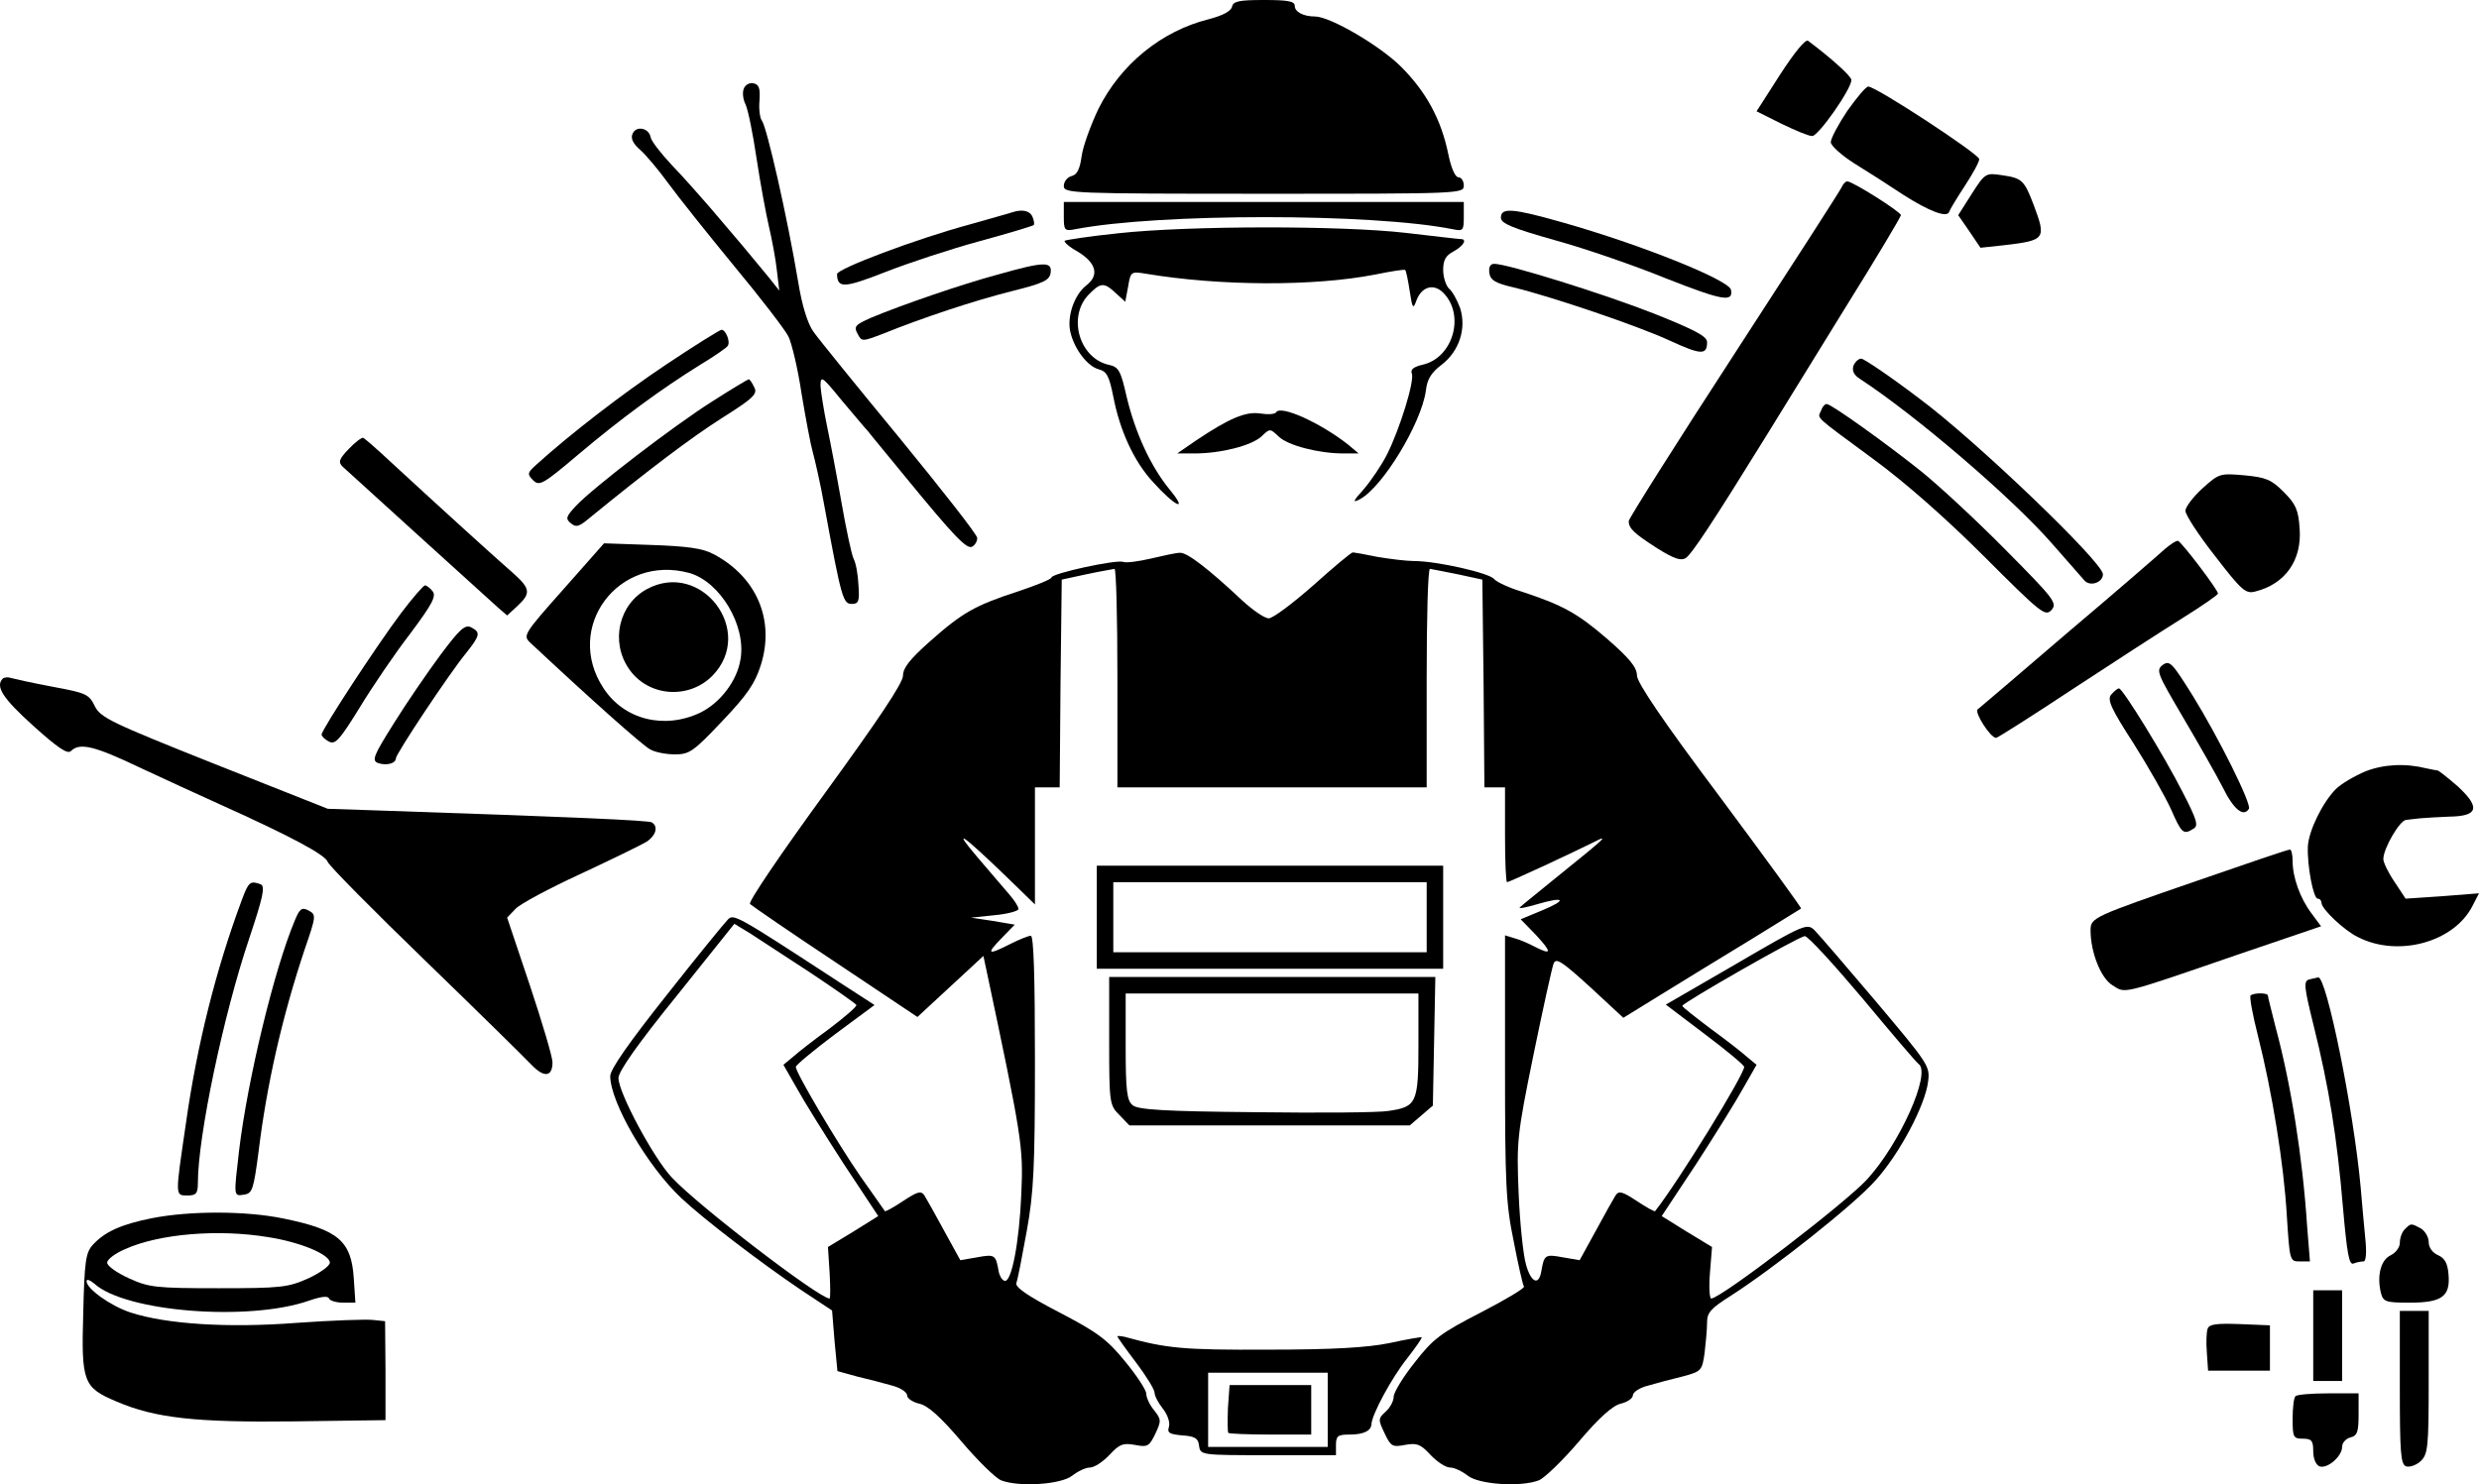 <?xml version="1.0" encoding="UTF-8" standalone="no"?>
<svg
   xmlns:dc="http://purl.org/dc/elements/1.1/"
   xmlns:cc="http://creativecommons.org/ns#"
   xmlns:rdf="http://www.w3.org/1999/02/22-rdf-syntax-ns#"
   xmlns:svg="http://www.w3.org/2000/svg"
   xmlns="http://www.w3.org/2000/svg"
   xmlns:sodipodi="http://sodipodi.sourceforge.net/DTD/sodipodi-0.dtd"
   xmlns:inkscape="http://www.inkscape.org/namespaces/inkscape"
   version="1.0"
   width="601.189pt"
   height="360.053pt"
   viewBox="0 0 601.189 360.053"
   preserveAspectRatio="xMidYMid meet"
   id="svg200"
   sodipodi:docname="Logo_2.svg"
   inkscape:version="0.92.2 (5c3e80d, 2017-08-06)">
  <defs
     id="defs204" />
  <sodipodi:namedview
     pagecolor="#ffffff"
     bordercolor="#666666"
     borderopacity="1"
     objecttolerance="10"
     gridtolerance="10"
     guidetolerance="10"
     inkscape:pageopacity="0"
     inkscape:pageshadow="2"
     inkscape:window-width="1858"
     inkscape:window-height="1058"
     id="namedview202"
     showgrid="false"
     inkscape:zoom="1.3524341"
     inkscape:cx="410.79925"
     inkscape:cy="293.53245"
     inkscape:window-x="-8"
     inkscape:window-y="92"
     inkscape:window-maximized="1"
     inkscape:current-layer="svg200" />
  <g
     transform="matrix(0.1,0,0,-0.1,-31.011,453)"
     id="g198"
     style="opacity:1;vector-effect:none;fill:#000000;fill-opacity:1;stroke:none;stroke-width:1;stroke-linecap:butt;stroke-linejoin:miter;stroke-miterlimit:4;stroke-dasharray:none;stroke-dashoffset:0;stroke-opacity:1">
    <path
       d="m 3298,4514 c -2,-11 -23,-22 -58,-31 -114,-29 -212,-109 -266,-217 -19,-40 -38,-92 -41,-116 -4,-30 -11,-44 -24,-47 -11,-3 -19,-14 -19,-24 0,-18 17,-19 485,-19 478,0 485,0 485,20 0,11 -6,20 -13,20 -8,0 -18,23 -25,58 -17,82 -53,149 -114,210 -51,51 -172,122 -209,122 -28,0 -49,11 -49,26 0,11 -17,14 -74,14 -61,0 -75,-3 -78,-16 z"
       id="path110"
       style="vector-effect:none;fill:#000000;fill-opacity:1;stroke:none;stroke-width:1;stroke-linecap:butt;stroke-linejoin:miter;stroke-miterlimit:4;stroke-dasharray:none;stroke-dashoffset:0;stroke-opacity:1"
       inkscape:connector-curvature="0" />
    <path
       d="m 4627,4349 -57,-89 60,-30 c 33,-16 66,-30 75,-30 15,0 95,114 95,136 0,9 -49,53 -105,95 -6,5 -33,-28 -68,-82 z"
       id="path112"
       style="vector-effect:none;fill:#000000;fill-opacity:1;stroke:none;stroke-width:1;stroke-linecap:butt;stroke-linejoin:miter;stroke-miterlimit:4;stroke-dasharray:none;stroke-dashoffset:0;stroke-opacity:1"
       inkscape:connector-curvature="0" />
    <path
       d="m 2114,4315 c -4,-9 -2,-26 4,-38 6,-12 18,-71 27,-132 9,-60 23,-135 30,-165 7,-30 16,-77 19,-105 l 6,-50 -27,34 c -16,19 -44,53 -63,76 -19,22 -55,65 -80,94 -25,29 -66,75 -92,102 -25,27 -48,56 -50,66 -4,23 -36,29 -44,8 -5,-11 2,-24 18,-38 14,-12 45,-49 69,-82 24,-33 96,-123 160,-201 64,-77 123,-154 131,-170 8,-16 23,-78 32,-139 10,-60 22,-124 27,-141 5,-18 19,-78 29,-135 41,-223 45,-234 66,-234 16,0 19,6 16,45 -1,25 -6,54 -12,65 -5,11 -18,72 -29,135 -11,63 -27,147 -35,185 -8,39 -15,83 -16,98 0,27 3,25 52,-35 29,-34 57,-68 63,-74 5,-7 46,-56 90,-110 118,-144 150,-178 163,-170 7,4 12,13 12,21 0,8 -85,116 -188,242 -103,125 -198,242 -209,258 -14,19 -28,64 -37,120 -27,161 -76,375 -88,392 -5,6 -8,28 -6,49 2,30 -1,39 -15,42 -9,2 -20,-4 -23,-13 z"
       id="path114"
       style="vector-effect:none;fill:#000000;fill-opacity:1;stroke:none;stroke-width:1;stroke-linecap:butt;stroke-linejoin:miter;stroke-miterlimit:4;stroke-dasharray:none;stroke-dashoffset:0;stroke-opacity:1"
       inkscape:connector-curvature="0" />
    <path
       d="m 4790,4261 c -22,-33 -40,-67 -40,-76 0,-8 26,-32 58,-52 31,-19 84,-53 117,-75 64,-41 107,-57 112,-42 2,6 19,34 38,63 19,29 35,58 35,65 0,12 -250,176 -269,176 -6,0 -28,-27 -51,-59 z"
       id="path116"
       style="vector-effect:none;fill:#000000;fill-opacity:1;stroke:none;stroke-width:1;stroke-linecap:butt;stroke-linejoin:miter;stroke-miterlimit:4;stroke-dasharray:none;stroke-dashoffset:0;stroke-opacity:1"
       inkscape:connector-curvature="0" />
    <path
       d="m 5092,4060 -33,-52 27,-39 27,-40 56,6 c 102,12 104,15 73,98 -23,60 -28,65 -77,72 -39,6 -41,5 -73,-45 z"
       id="path118"
       style="vector-effect:none;fill:#000000;fill-opacity:1;stroke:none;stroke-width:1;stroke-linecap:butt;stroke-linejoin:miter;stroke-miterlimit:4;stroke-dasharray:none;stroke-dashoffset:0;stroke-opacity:1"
       inkscape:connector-curvature="0" />
    <path
       d="m 4777,4077 c -2,-6 -120,-189 -261,-406 -141,-217 -256,-399 -256,-405 0,-18 13,-30 69,-66 40,-25 57,-31 69,-24 15,10 64,84 197,299 34,55 121,196 193,313 73,117 132,216 132,220 0,8 -117,82 -130,82 -4,0 -10,-6 -13,-13 z"
       id="path120"
       style="vector-effect:none;fill:#000000;fill-opacity:1;stroke:none;stroke-width:1;stroke-linecap:butt;stroke-linejoin:miter;stroke-miterlimit:4;stroke-dasharray:none;stroke-dashoffset:0;stroke-opacity:1"
       inkscape:connector-curvature="0" />
    <path
       d="m 2890,4004 c 0,-33 2,-35 28,-30 202,39 720,39 915,0 25,-5 27,-4 27,30 v 36 h -485 -485 z"
       id="path122"
       style="vector-effect:none;fill:#000000;fill-opacity:1;stroke:none;stroke-width:1;stroke-linecap:butt;stroke-linejoin:miter;stroke-miterlimit:4;stroke-dasharray:none;stroke-dashoffset:0;stroke-opacity:1"
       inkscape:connector-curvature="0" />
    <path
       d="m 2765,4015 c -5,-2 -53,-15 -105,-30 -129,-35 -320,-107 -320,-120 1,-35 17,-34 117,5 56,22 159,56 229,75 70,19 129,37 131,39 2,2 1,11 -3,20 -6,15 -25,19 -49,11 z"
       id="path124"
       style="vector-effect:none;fill:#000000;fill-opacity:1;stroke:none;stroke-width:1;stroke-linecap:butt;stroke-linejoin:miter;stroke-miterlimit:4;stroke-dasharray:none;stroke-dashoffset:0;stroke-opacity:1"
       inkscape:connector-curvature="0" />
    <path
       d="m 3950,4002 c 0,-14 26,-25 132,-55 73,-20 194,-62 270,-93 135,-53 162,-58 156,-27 -5,24 -220,110 -407,163 -123,35 -151,37 -151,12 z"
       id="path126"
       style="vector-effect:none;fill:#000000;fill-opacity:1;stroke:none;stroke-width:1;stroke-linecap:butt;stroke-linejoin:miter;stroke-miterlimit:4;stroke-dasharray:none;stroke-dashoffset:0;stroke-opacity:1"
       inkscape:connector-curvature="0" />
    <path
       d="m 3021,3964 c -68,-7 -126,-16 -129,-18 -2,-3 11,-15 31,-26 45,-27 54,-57 22,-82 -30,-23 -48,-77 -39,-114 10,-42 42,-83 69,-90 19,-5 25,-16 35,-66 16,-83 50,-157 96,-207 54,-60 87,-75 41,-19 -46,56 -84,138 -105,227 -14,62 -19,71 -43,76 -71,16 -100,115 -50,169 30,31 38,32 67,5 l 23,-21 7,37 c 6,36 7,37 43,31 180,-30 407,-31 556,-2 39,8 71,13 73,11 2,-2 7,-25 11,-52 6,-39 8,-44 15,-25 12,36 42,46 66,22 54,-54 24,-159 -51,-175 -20,-5 -29,-11 -25,-21 7,-18 -29,-134 -60,-196 -13,-26 -39,-64 -56,-84 -27,-30 -29,-35 -10,-25 55,29 149,184 160,263 3,28 13,44 38,63 43,33 61,88 45,138 -7,19 -19,41 -27,47 -7,7 -14,27 -14,45 0,24 6,35 25,45 24,13 34,30 18,30 -5,0 -64,7 -133,15 -155,18 -526,18 -699,-1 z"
       id="path128"
       style="vector-effect:none;fill:#000000;fill-opacity:1;stroke:none;stroke-width:1;stroke-linecap:butt;stroke-linejoin:miter;stroke-miterlimit:4;stroke-dasharray:none;stroke-dashoffset:0;stroke-opacity:1"
       inkscape:connector-curvature="0" />
    <path
       d="m 2730,3864 c -89,-24 -234,-74 -308,-105 -38,-17 -42,-21 -32,-39 10,-19 11,-19 63,1 94,38 220,80 312,103 76,19 90,26 93,44 4,28 -15,28 -128,-4 z"
       id="path130"
       style="vector-effect:none;fill:#000000;fill-opacity:1;stroke:none;stroke-width:1;stroke-linecap:butt;stroke-linejoin:miter;stroke-miterlimit:4;stroke-dasharray:none;stroke-dashoffset:0;stroke-opacity:1"
       inkscape:connector-curvature="0" />
    <path
       d="m 3922,3868 c 2,-17 14,-25 58,-35 98,-24 303,-94 379,-129 76,-35 91,-36 91,-4 0,14 -28,29 -128,69 -122,48 -356,121 -388,121 -10,0 -14,-8 -12,-22 z"
       id="path132"
       style="vector-effect:none;fill:#000000;fill-opacity:1;stroke:none;stroke-width:1;stroke-linecap:butt;stroke-linejoin:miter;stroke-miterlimit:4;stroke-dasharray:none;stroke-dashoffset:0;stroke-opacity:1"
       inkscape:connector-curvature="0" />
    <path
       d="m 1926,3646 c -109,-73 -232,-168 -315,-243 -22,-20 -23,-23 -8,-38 15,-15 24,-10 109,62 103,87 201,159 296,218 35,21 65,42 67,46 7,10 -5,39 -15,39 -4,0 -65,-38 -134,-84 z"
       id="path134"
       style="vector-effect:none;fill:#000000;fill-opacity:1;stroke:none;stroke-width:1;stroke-linecap:butt;stroke-linejoin:miter;stroke-miterlimit:4;stroke-dasharray:none;stroke-dashoffset:0;stroke-opacity:1"
       inkscape:connector-curvature="0" />
    <path
       d="m 4805,3643 c -4,-13 1,-23 17,-33 133,-87 366,-286 464,-398 37,-42 73,-83 79,-90 14,-16 45,-5 45,15 0,29 -310,326 -445,426 -71,54 -135,97 -141,97 -7,0 -15,-8 -19,-17 z"
       id="path136"
       style="vector-effect:none;fill:#000000;fill-opacity:1;stroke:none;stroke-width:1;stroke-linecap:butt;stroke-linejoin:miter;stroke-miterlimit:4;stroke-dasharray:none;stroke-dashoffset:0;stroke-opacity:1"
       inkscape:connector-curvature="0" />
    <path
       d="m 2037,3556 c -93,-59 -285,-206 -330,-253 -24,-26 -26,-31 -13,-42 13,-11 20,-9 44,11 143,117 249,197 323,244 78,49 87,59 78,75 -5,11 -11,19 -13,19 -2,0 -42,-24 -89,-54 z"
       id="path138"
       style="vector-effect:none;fill:#000000;fill-opacity:1;stroke:none;stroke-width:1;stroke-linecap:butt;stroke-linejoin:miter;stroke-miterlimit:4;stroke-dasharray:none;stroke-dashoffset:0;stroke-opacity:1"
       inkscape:connector-curvature="0" />
    <path
       d="m 4726,3533 c -8,-19 -19,-9 129,-118 75,-55 175,-143 267,-235 138,-138 148,-146 163,-130 15,17 7,27 -112,147 -70,71 -162,156 -203,189 -85,68 -219,164 -230,164 -5,0 -11,-8 -14,-17 z"
       id="path140"
       style="vector-effect:none;fill:#000000;fill-opacity:1;stroke:none;stroke-width:1;stroke-linecap:butt;stroke-linejoin:miter;stroke-miterlimit:4;stroke-dasharray:none;stroke-dashoffset:0;stroke-opacity:1"
       inkscape:connector-curvature="0" />
    <path
       d="m 3405,3530 c -3,-5 -20,-6 -39,-3 -35,5 -74,-11 -156,-66 l -45,-31 h 42 c 64,0 138,19 162,41 21,20 21,20 42,0 23,-22 98,-41 157,-41 h 37 l -25,21 c -67,53 -164,97 -175,79 z"
       id="path142"
       style="vector-effect:none;fill:#000000;fill-opacity:1;stroke:none;stroke-width:1;stroke-linecap:butt;stroke-linejoin:miter;stroke-miterlimit:4;stroke-dasharray:none;stroke-dashoffset:0;stroke-opacity:1"
       inkscape:connector-curvature="0" />
    <path
       d="m 1156,3441 c -24,-25 -26,-32 -15,-43 17,-16 345,-313 377,-342 l 22,-19 25,23 c 33,31 32,42 -12,81 -37,32 -179,161 -296,269 -32,30 -62,56 -66,58 -4,1 -20,-11 -35,-27 z"
       id="path144"
       style="vector-effect:none;fill:#000000;fill-opacity:1;stroke:none;stroke-width:1;stroke-linecap:butt;stroke-linejoin:miter;stroke-miterlimit:4;stroke-dasharray:none;stroke-dashoffset:0;stroke-opacity:1"
       inkscape:connector-curvature="0" />
    <path
       d="m 5651,3345 c -22,-20 -41,-45 -41,-54 0,-10 32,-59 72,-110 64,-83 74,-92 97,-86 73,18 114,76 108,153 -3,45 -9,59 -39,89 -30,30 -43,35 -95,40 -59,5 -61,5 -102,-32 z"
       id="path146"
       style="vector-effect:none;fill:#000000;fill-opacity:1;stroke:none;stroke-width:1;stroke-linecap:butt;stroke-linejoin:miter;stroke-miterlimit:4;stroke-dasharray:none;stroke-dashoffset:0;stroke-opacity:1"
       inkscape:connector-curvature="0" />
    <path
       d="m 5560,3198 c -14,-13 -119,-104 -235,-202 -115,-99 -214,-183 -219,-187 -8,-7 31,-69 45,-69 3,0 87,53 185,118 99,65 218,142 266,172 48,30 87,57 87,60 1,8 -88,125 -97,128 -4,1 -18,-8 -32,-20 z"
       id="path148"
       style="vector-effect:none;fill:#000000;fill-opacity:1;stroke:none;stroke-width:1;stroke-linecap:butt;stroke-linejoin:miter;stroke-miterlimit:4;stroke-dasharray:none;stroke-dashoffset:0;stroke-opacity:1"
       inkscape:connector-curvature="0" />
    <path
       d="m 1676,3100 c -96,-108 -98,-112 -80,-129 141,-132 273,-250 291,-259 12,-7 39,-12 60,-12 35,0 45,7 114,80 61,64 80,92 94,136 35,110 -10,215 -115,270 -26,14 -64,19 -150,22 l -115,4 z m 306,40 c 74,-21 138,-127 124,-209 -8,-52 -49,-106 -98,-130 -87,-41 -184,-17 -234,59 -98,148 36,327 208,280 z"
       id="path150"
       style="vector-effect:none;fill:#000000;fill-opacity:1;stroke:none;stroke-width:1;stroke-linecap:butt;stroke-linejoin:miter;stroke-miterlimit:4;stroke-dasharray:none;stroke-dashoffset:0;stroke-opacity:1"
       inkscape:connector-curvature="0" />
    <path
       d="m 1879,3101 c -68,-37 -89,-127 -44,-193 46,-68 145,-76 203,-17 105,108 -27,281 -159,210 z"
       id="path152"
       style="vector-effect:none;fill:#000000;fill-opacity:1;stroke:none;stroke-width:1;stroke-linecap:butt;stroke-linejoin:miter;stroke-miterlimit:4;stroke-dasharray:none;stroke-dashoffset:0;stroke-opacity:1"
       inkscape:connector-curvature="0" />
    <path
       d="m 3101,3175 c -30,-7 -60,-11 -67,-8 -17,6 -174,-28 -174,-38 0,-4 -37,-19 -82,-34 -104,-34 -134,-51 -214,-122 -47,-42 -64,-63 -64,-82 0,-18 -62,-110 -190,-286 -104,-143 -186,-263 -181,-268 4,-4 97,-68 207,-141 l 199,-133 80,74 80,74 6,-28 c 88,-415 91,-435 86,-548 -5,-120 -24,-218 -41,-212 -6,2 -12,12 -14,23 -7,40 -9,42 -52,34 l -41,-7 -39,71 c -21,39 -43,78 -48,86 -8,12 -16,10 -51,-13 -24,-16 -44,-27 -45,-25 -1,2 -28,40 -59,84 -58,84 -157,252 -157,266 0,4 43,40 95,79 l 96,71 -88,57 c -248,162 -254,165 -268,150 -8,-8 -75,-90 -149,-184 -92,-116 -135,-178 -136,-195 0,-64 90,-219 172,-296 54,-51 190,-155 289,-222 l 77,-51 6,-74 7,-73 47,-13 c 26,-6 64,-16 85,-22 20,-5 37,-16 37,-24 0,-7 13,-16 29,-20 21,-4 52,-32 103,-92 40,-47 83,-89 96,-94 44,-17 145,-10 172,11 14,11 33,20 43,20 11,0 32,14 48,31 24,26 33,29 61,24 31,-6 35,-4 50,27 15,32 14,35 -3,57 -11,13 -19,31 -19,40 0,9 -23,44 -51,78 -44,54 -67,71 -161,120 -77,40 -107,61 -103,71 3,7 14,64 25,125 17,94 20,154 20,414 0,203 -3,303 -10,303 -6,0 -28,-9 -50,-20 -55,-28 -59,-25 -21,14 l 32,33 -53,9 -53,8 58,6 c 31,3 57,10 57,15 0,6 -10,21 -22,35 -12,14 -46,54 -77,90 -63,74 -39,58 67,-44 l 72,-70 v 142 142 h 30 30 l 2,252 3,252 60,13 c 33,7 63,12 68,13 4,0 7,-119 7,-265 v -265 h 375 375 v 265 c 0,146 3,265 8,265 4,-1 34,-6 67,-13 l 60,-13 3,-252 2,-252 h 25 25 v -115 c 0,-63 2,-115 5,-115 5,0 154,69 210,97 39,20 29,11 -80,-77 -49,-40 -94,-76 -99,-81 -5,-4 13,-1 40,7 68,20 77,12 15,-14 l -53,-22 36,-37 c 40,-43 40,-51 -1,-30 -15,8 -38,18 -50,21 l -23,7 v -319 c 0,-283 2,-332 21,-423 11,-57 22,-106 25,-110 2,-4 -45,-32 -105,-63 -97,-50 -115,-63 -160,-121 -28,-35 -51,-73 -51,-83 0,-11 -9,-27 -19,-36 -19,-17 -19,-20 -3,-53 15,-32 19,-34 50,-28 28,5 37,2 61,-24 16,-17 37,-31 48,-31 10,0 29,-9 43,-20 27,-21 128,-28 172,-11 13,5 57,47 97,94 50,59 83,88 102,92 16,4 29,13 29,20 0,8 17,19 38,24 20,6 58,16 83,22 45,12 47,14 53,57 3,25 6,58 6,74 0,24 9,34 58,65 103,66 299,221 350,279 59,65 121,183 128,240 5,38 1,43 -126,194 -72,85 -139,163 -149,173 -18,18 -24,16 -190,-81 l -171,-99 95,-72 c 52,-39 95,-75 95,-79 0,-19 -158,-276 -216,-350 -1,-2 -21,9 -45,25 -35,23 -43,25 -51,13 -5,-8 -27,-47 -48,-86 l -39,-71 -41,7 c -43,8 -45,6 -52,-34 -6,-36 -25,-27 -37,16 -7,24 -15,102 -18,174 -5,125 -4,139 36,335 23,112 45,212 49,222 6,14 20,5 88,-57 l 81,-75 94,58 c 52,32 148,91 214,131 66,41 121,75 123,76 2,1 -87,123 -197,271 -138,184 -200,276 -201,294 0,20 -18,42 -72,89 -73,63 -108,82 -208,115 -30,9 -60,23 -66,30 -11,15 -140,44 -194,44 -19,0 -59,5 -89,10 -29,6 -57,11 -60,11 -4,0 -47,-36 -96,-80 -50,-44 -98,-80 -108,-80 -10,0 -39,20 -65,44 -81,76 -133,116 -150,115 -10,0 -41,-7 -71,-14 z M 2276,2170 c 60,-40 110,-75 111,-78 1,-4 -28,-29 -65,-57 -37,-27 -77,-58 -89,-69 l -23,-19 32,-56 c 17,-31 68,-113 114,-184 l 84,-127 -61,-38 -61,-37 4,-62 c 2,-35 2,-63 0,-63 -25,0 -319,225 -383,294 -44,47 -129,205 -129,241 0,16 47,83 141,199 l 140,175 38,-23 c 21,-14 87,-57 147,-96 z m 2551,-62 c 70,-84 131,-156 136,-159 31,-22 -46,-194 -125,-280 -53,-58 -355,-289 -378,-289 -4,0 -6,28 -3,63 l 5,62 -61,37 -61,38 84,127 c 46,71 97,153 114,184 l 32,56 -23,19 c -12,11 -52,42 -89,69 -37,28 -68,52 -68,55 0,7 283,169 297,169 7,1 70,-68 140,-151 z"
       id="path154"
       style="vector-effect:none;fill:#000000;fill-opacity:1;stroke:none;stroke-width:1;stroke-linecap:butt;stroke-linejoin:miter;stroke-miterlimit:4;stroke-dasharray:none;stroke-dashoffset:0;stroke-opacity:1"
       inkscape:connector-curvature="0" />
    <path
       d="m 1283,3043 c -58,-77 -193,-283 -193,-295 0,-4 8,-12 18,-17 15,-8 26,4 74,82 31,51 86,132 123,180 53,71 64,91 54,103 -6,8 -15,14 -18,14 -4,0 -30,-30 -58,-67 z"
       id="path156"
       style="vector-effect:none;fill:#000000;fill-opacity:1;stroke:none;stroke-width:1;stroke-linecap:butt;stroke-linejoin:miter;stroke-miterlimit:4;stroke-dasharray:none;stroke-dashoffset:0;stroke-opacity:1"
       inkscape:connector-curvature="0" />
    <path
       d="m 1378,2941 c -31,-42 -82,-116 -113,-166 -49,-78 -54,-90 -38,-96 20,-7 43,-1 43,11 0,11 129,205 169,254 36,45 37,52 14,64 -15,8 -28,-4 -75,-67 z"
       id="path158"
       style="vector-effect:none;fill:#000000;fill-opacity:1;stroke:none;stroke-width:1;stroke-linecap:butt;stroke-linejoin:miter;stroke-miterlimit:4;stroke-dasharray:none;stroke-dashoffset:0;stroke-opacity:1"
       inkscape:connector-curvature="0" />
    <path
       d="m 5555,2917 c -17,-13 -13,-21 48,-125 36,-61 80,-138 97,-171 27,-55 51,-74 64,-53 7,11 -73,172 -136,274 -50,80 -56,87 -73,75 z"
       id="path160"
       style="vector-effect:none;fill:#000000;fill-opacity:1;stroke:none;stroke-width:1;stroke-linecap:butt;stroke-linejoin:miter;stroke-miterlimit:4;stroke-dasharray:none;stroke-dashoffset:0;stroke-opacity:1"
       inkscape:connector-curvature="0" />
    <path
       d="m 317,2884 c -19,-19 0,-48 73,-114 61,-55 84,-70 92,-62 21,21 56,13 165,-39 60,-28 149,-69 198,-91 169,-76 255,-122 260,-139 3,-9 110,-117 237,-240 127,-123 243,-237 258,-253 30,-31 50,-28 50,7 0,13 -25,97 -55,187 l -55,164 20,21 c 11,12 82,50 158,85 75,35 147,70 160,78 23,15 29,37 13,47 -9,5 -190,13 -666,29 l -120,4 -275,109 c -251,100 -276,112 -290,140 -14,29 -21,32 -102,47 -48,9 -93,19 -100,21 -8,3 -17,2 -21,-1 z"
       id="path162"
       style="vector-effect:none;fill:#000000;fill-opacity:1;stroke:none;stroke-width:1;stroke-linecap:butt;stroke-linejoin:miter;stroke-miterlimit:4;stroke-dasharray:none;stroke-dashoffset:0;stroke-opacity:1"
       inkscape:connector-curvature="0" />
    <path
       d="m 5430,2845 c -10,-12 -1,-33 54,-118 36,-57 77,-129 91,-160 26,-59 30,-63 55,-47 12,7 8,21 -26,87 -45,89 -146,253 -155,253 -4,0 -12,-7 -19,-15 z"
       id="path164"
       style="vector-effect:none;fill:#000000;fill-opacity:1;stroke:none;stroke-width:1;stroke-linecap:butt;stroke-linejoin:miter;stroke-miterlimit:4;stroke-dasharray:none;stroke-dashoffset:0;stroke-opacity:1"
       inkscape:connector-curvature="0" />
    <path
       d="m 6047,2659 c -26,-11 -59,-30 -72,-43 -32,-32 -66,-101 -68,-139 -2,-46 13,-127 24,-127 5,0 9,-5 9,-10 0,-15 55,-67 88,-83 97,-50 233,-13 278,75 l 16,31 -89,-7 -89,-6 -27,41 c -15,22 -27,47 -27,55 0,26 40,94 55,95 8,1 24,3 35,4 11,1 43,3 70,4 70,1 76,22 21,73 -24,21 -46,38 -49,39 -4,0 -16,3 -27,5 -52,13 -104,10 -148,-7 z"
       id="path166"
       style="vector-effect:none;fill:#000000;fill-opacity:1;stroke:none;stroke-width:1;stroke-linecap:butt;stroke-linejoin:miter;stroke-miterlimit:4;stroke-dasharray:none;stroke-dashoffset:0;stroke-opacity:1"
       inkscape:connector-curvature="0" />
    <path
       d="m 5640,2394 c -255,-88 -260,-90 -260,-121 0,-53 25,-116 53,-133 33,-20 13,-26 309,76 l 197,67 -23,31 c -28,37 -46,88 -46,127 0,16 -3,29 -7,28 -5,0 -105,-34 -223,-75 z"
       id="path168"
       style="vector-effect:none;fill:#000000;fill-opacity:1;stroke:none;stroke-width:1;stroke-linecap:butt;stroke-linejoin:miter;stroke-miterlimit:4;stroke-dasharray:none;stroke-dashoffset:0;stroke-opacity:1"
       inkscape:connector-curvature="0" />
    <path
       d="m 2970,2305 v -125 h 420 420 v 125 125 h -420 -420 z m 800,0 v -85 h -380 -380 v 85 85 h 380 380 z"
       id="path170"
       style="vector-effect:none;fill:#000000;fill-opacity:1;stroke:none;stroke-width:1;stroke-linecap:butt;stroke-linejoin:miter;stroke-miterlimit:4;stroke-dasharray:none;stroke-dashoffset:0;stroke-opacity:1"
       inkscape:connector-curvature="0" />
    <path
       d="m 897,2348 c -63,-169 -109,-352 -136,-543 -26,-178 -27,-175 4,-175 21,0 25,5 25,31 0,112 62,407 124,591 34,102 40,128 28,133 -25,9 -29,6 -45,-37 z"
       id="path172"
       style="vector-effect:none;fill:#000000;fill-opacity:1;stroke:none;stroke-width:1;stroke-linecap:butt;stroke-linejoin:miter;stroke-miterlimit:4;stroke-dasharray:none;stroke-dashoffset:0;stroke-opacity:1"
       inkscape:connector-curvature="0" />
    <path
       d="m 1025,2297 c -50,-119 -114,-384 -135,-557 -13,-113 -14,-112 12,-108 20,3 23,12 35,103 20,164 57,327 112,492 28,81 28,84 10,94 -17,9 -22,5 -34,-24 z"
       id="path174"
       style="vector-effect:none;fill:#000000;fill-opacity:1;stroke:none;stroke-width:1;stroke-linecap:butt;stroke-linejoin:miter;stroke-miterlimit:4;stroke-dasharray:none;stroke-dashoffset:0;stroke-opacity:1"
       inkscape:connector-curvature="0" />
    <path
       d="m 3000,2005 c 0,-152 1,-156 25,-180 l 24,-25 h 340 340 l 28,24 28,24 3,156 3,156 h -395 -396 z m 750,-9 c 0,-142 -4,-151 -73,-161 -23,-4 -168,-5 -323,-3 -220,2 -285,6 -297,17 -14,11 -17,35 -17,142 v 129 h 355 355 z"
       id="path176"
       style="vector-effect:none;fill:#000000;fill-opacity:1;stroke:none;stroke-width:1;stroke-linecap:butt;stroke-linejoin:miter;stroke-miterlimit:4;stroke-dasharray:none;stroke-dashoffset:0;stroke-opacity:1"
       inkscape:connector-curvature="0" />
    <path
       d="m 5910,2154 c -14,-4 -12,-19 11,-112 37,-148 57,-273 71,-440 10,-114 15,-142 26,-137 7,3 18,5 24,5 6,0 8,21 4,58 -3,31 -8,86 -11,122 -17,188 -83,512 -103,509 -4,-1 -14,-3 -22,-5 z"
       id="path178"
       style="vector-effect:none;fill:#000000;fill-opacity:1;stroke:none;stroke-width:1;stroke-linecap:butt;stroke-linejoin:miter;stroke-miterlimit:4;stroke-dasharray:none;stroke-dashoffset:0;stroke-opacity:1"
       inkscape:connector-curvature="0" />
    <path
       d="m 5768,2115 c -3,-3 5,-47 18,-98 34,-134 63,-312 70,-437 7,-108 7,-110 31,-110 h 25 l -7,88 c -11,166 -39,342 -76,479 -10,40 -19,75 -19,78 0,7 -35,7 -42,0 z"
       id="path180"
       style="vector-effect:none;fill:#000000;fill-opacity:1;stroke:none;stroke-width:1;stroke-linecap:butt;stroke-linejoin:miter;stroke-miterlimit:4;stroke-dasharray:none;stroke-dashoffset:0;stroke-opacity:1"
       inkscape:connector-curvature="0" />
    <path
       d="m 679,1575 c -75,-15 -115,-33 -144,-65 -17,-19 -20,-39 -23,-165 -5,-168 0,-181 81,-215 93,-40 192,-51 432,-48 l 220,3 v 120 l -1,120 -29,3 c -17,2 -100,-1 -185,-7 -169,-13 -317,-3 -403,25 -49,16 -107,58 -107,76 0,6 8,3 19,-6 76,-69 376,-92 521,-41 29,10 46,12 48,5 2,-5 17,-10 34,-10 h 30 l -4,60 c -6,90 -38,117 -170,144 -91,19 -227,19 -319,1 z m 281,-46 c 78,-12 150,-42 150,-62 0,-8 -24,-25 -52,-38 -49,-22 -66,-24 -218,-24 -152,0 -169,2 -217,24 -29,13 -53,30 -53,38 0,8 20,23 44,33 82,37 225,49 346,29 z"
       id="path182"
       style="vector-effect:none;fill:#000000;fill-opacity:1;stroke:none;stroke-width:1;stroke-linecap:butt;stroke-linejoin:miter;stroke-miterlimit:4;stroke-dasharray:none;stroke-dashoffset:0;stroke-opacity:1"
       inkscape:connector-curvature="0" />
    <path
       d="m 6142,1548 c -7,-7 -12,-21 -12,-33 0,-11 -10,-24 -22,-30 -24,-11 -34,-49 -24,-91 6,-22 11,-24 70,-24 78,0 99,15 94,69 -2,26 -9,39 -25,46 -14,6 -23,19 -23,32 0,12 -9,27 -19,33 -24,13 -24,13 -39,-2 z"
       id="path184"
       style="vector-effect:none;fill:#000000;fill-opacity:1;stroke:none;stroke-width:1;stroke-linecap:butt;stroke-linejoin:miter;stroke-miterlimit:4;stroke-dasharray:none;stroke-dashoffset:0;stroke-opacity:1"
       inkscape:connector-curvature="0" />
    <path
       d="m 5920,1290 v -110 h 35 35 v 110 110 h -35 -35 z"
       id="path186"
       style="vector-effect:none;fill:#000000;fill-opacity:1;stroke:none;stroke-width:1;stroke-linecap:butt;stroke-linejoin:miter;stroke-miterlimit:4;stroke-dasharray:none;stroke-dashoffset:0;stroke-opacity:1"
       inkscape:connector-curvature="0" />
    <path
       d="m 6130,1165 c 0,-158 2,-187 15,-192 9,-3 25,3 35,12 18,17 20,32 20,192 v 173 h -35 -35 z"
       id="path188"
       style="vector-effect:none;fill:#000000;fill-opacity:1;stroke:none;stroke-width:1;stroke-linecap:butt;stroke-linejoin:miter;stroke-miterlimit:4;stroke-dasharray:none;stroke-dashoffset:0;stroke-opacity:1"
       inkscape:connector-curvature="0" />
    <path
       d="m 5664,1307 c -3,-8 -4,-34 -2,-58 l 3,-44 h 75 75 v 55 55 l -73,3 c -55,2 -74,0 -78,-11 z"
       id="path190"
       style="vector-effect:none;fill:#000000;fill-opacity:1;stroke:none;stroke-width:1;stroke-linecap:butt;stroke-linejoin:miter;stroke-miterlimit:4;stroke-dasharray:none;stroke-dashoffset:0;stroke-opacity:1"
       inkscape:connector-curvature="0" />
    <path
       d="m 3020,1288 c 0,-2 20,-30 45,-63 25,-33 45,-66 45,-73 0,-8 9,-25 20,-39 12,-15 18,-34 15,-44 -5,-15 1,-18 32,-21 31,-2 39,-7 41,-25 3,-23 5,-23 168,-23 h 164 v 25 c 0,22 5,25 33,25 34,0 52,9 53,25 1,24 50,114 86,159 21,27 37,50 36,52 -2,1 -37,-5 -78,-14 -54,-11 -137,-16 -295,-16 -206,-1 -246,3 -347,31 -10,2 -18,3 -18,1 z m 510,-178 v -90 h -145 -145 v 90 90 h 145 145 z"
       id="path192"
       style="vector-effect:none;fill:#000000;fill-opacity:1;stroke:none;stroke-width:1;stroke-linecap:butt;stroke-linejoin:miter;stroke-miterlimit:4;stroke-dasharray:none;stroke-dashoffset:0;stroke-opacity:1"
       inkscape:connector-curvature="0" />
    <path
       d="m 3288,1114 c -1,-31 -1,-58 1,-60 2,-2 49,-4 103,-4 h 98 v 60 60 h -99 -99 z"
       id="path194"
       style="vector-effect:none;fill:#000000;fill-opacity:1;stroke:none;stroke-width:1;stroke-linecap:butt;stroke-linejoin:miter;stroke-miterlimit:4;stroke-dasharray:none;stroke-dashoffset:0;stroke-opacity:1"
       inkscape:connector-curvature="0" />
    <path
       d="m 5877,1143 c -4,-3 -7,-28 -7,-55 0,-45 2,-48 25,-48 21,0 25,-5 25,-30 0,-18 6,-33 15,-37 19,-7 55,24 55,47 0,10 9,20 20,23 17,4 20,14 20,56 v 51 h -73 c -41,0 -77,-3 -80,-7 z"
       id="path196"
       style="vector-effect:none;fill:#000000;fill-opacity:1;stroke:none;stroke-width:1;stroke-linecap:butt;stroke-linejoin:miter;stroke-miterlimit:4;stroke-dasharray:none;stroke-dashoffset:0;stroke-opacity:1"
       inkscape:connector-curvature="0" />
  </g>
</svg>
